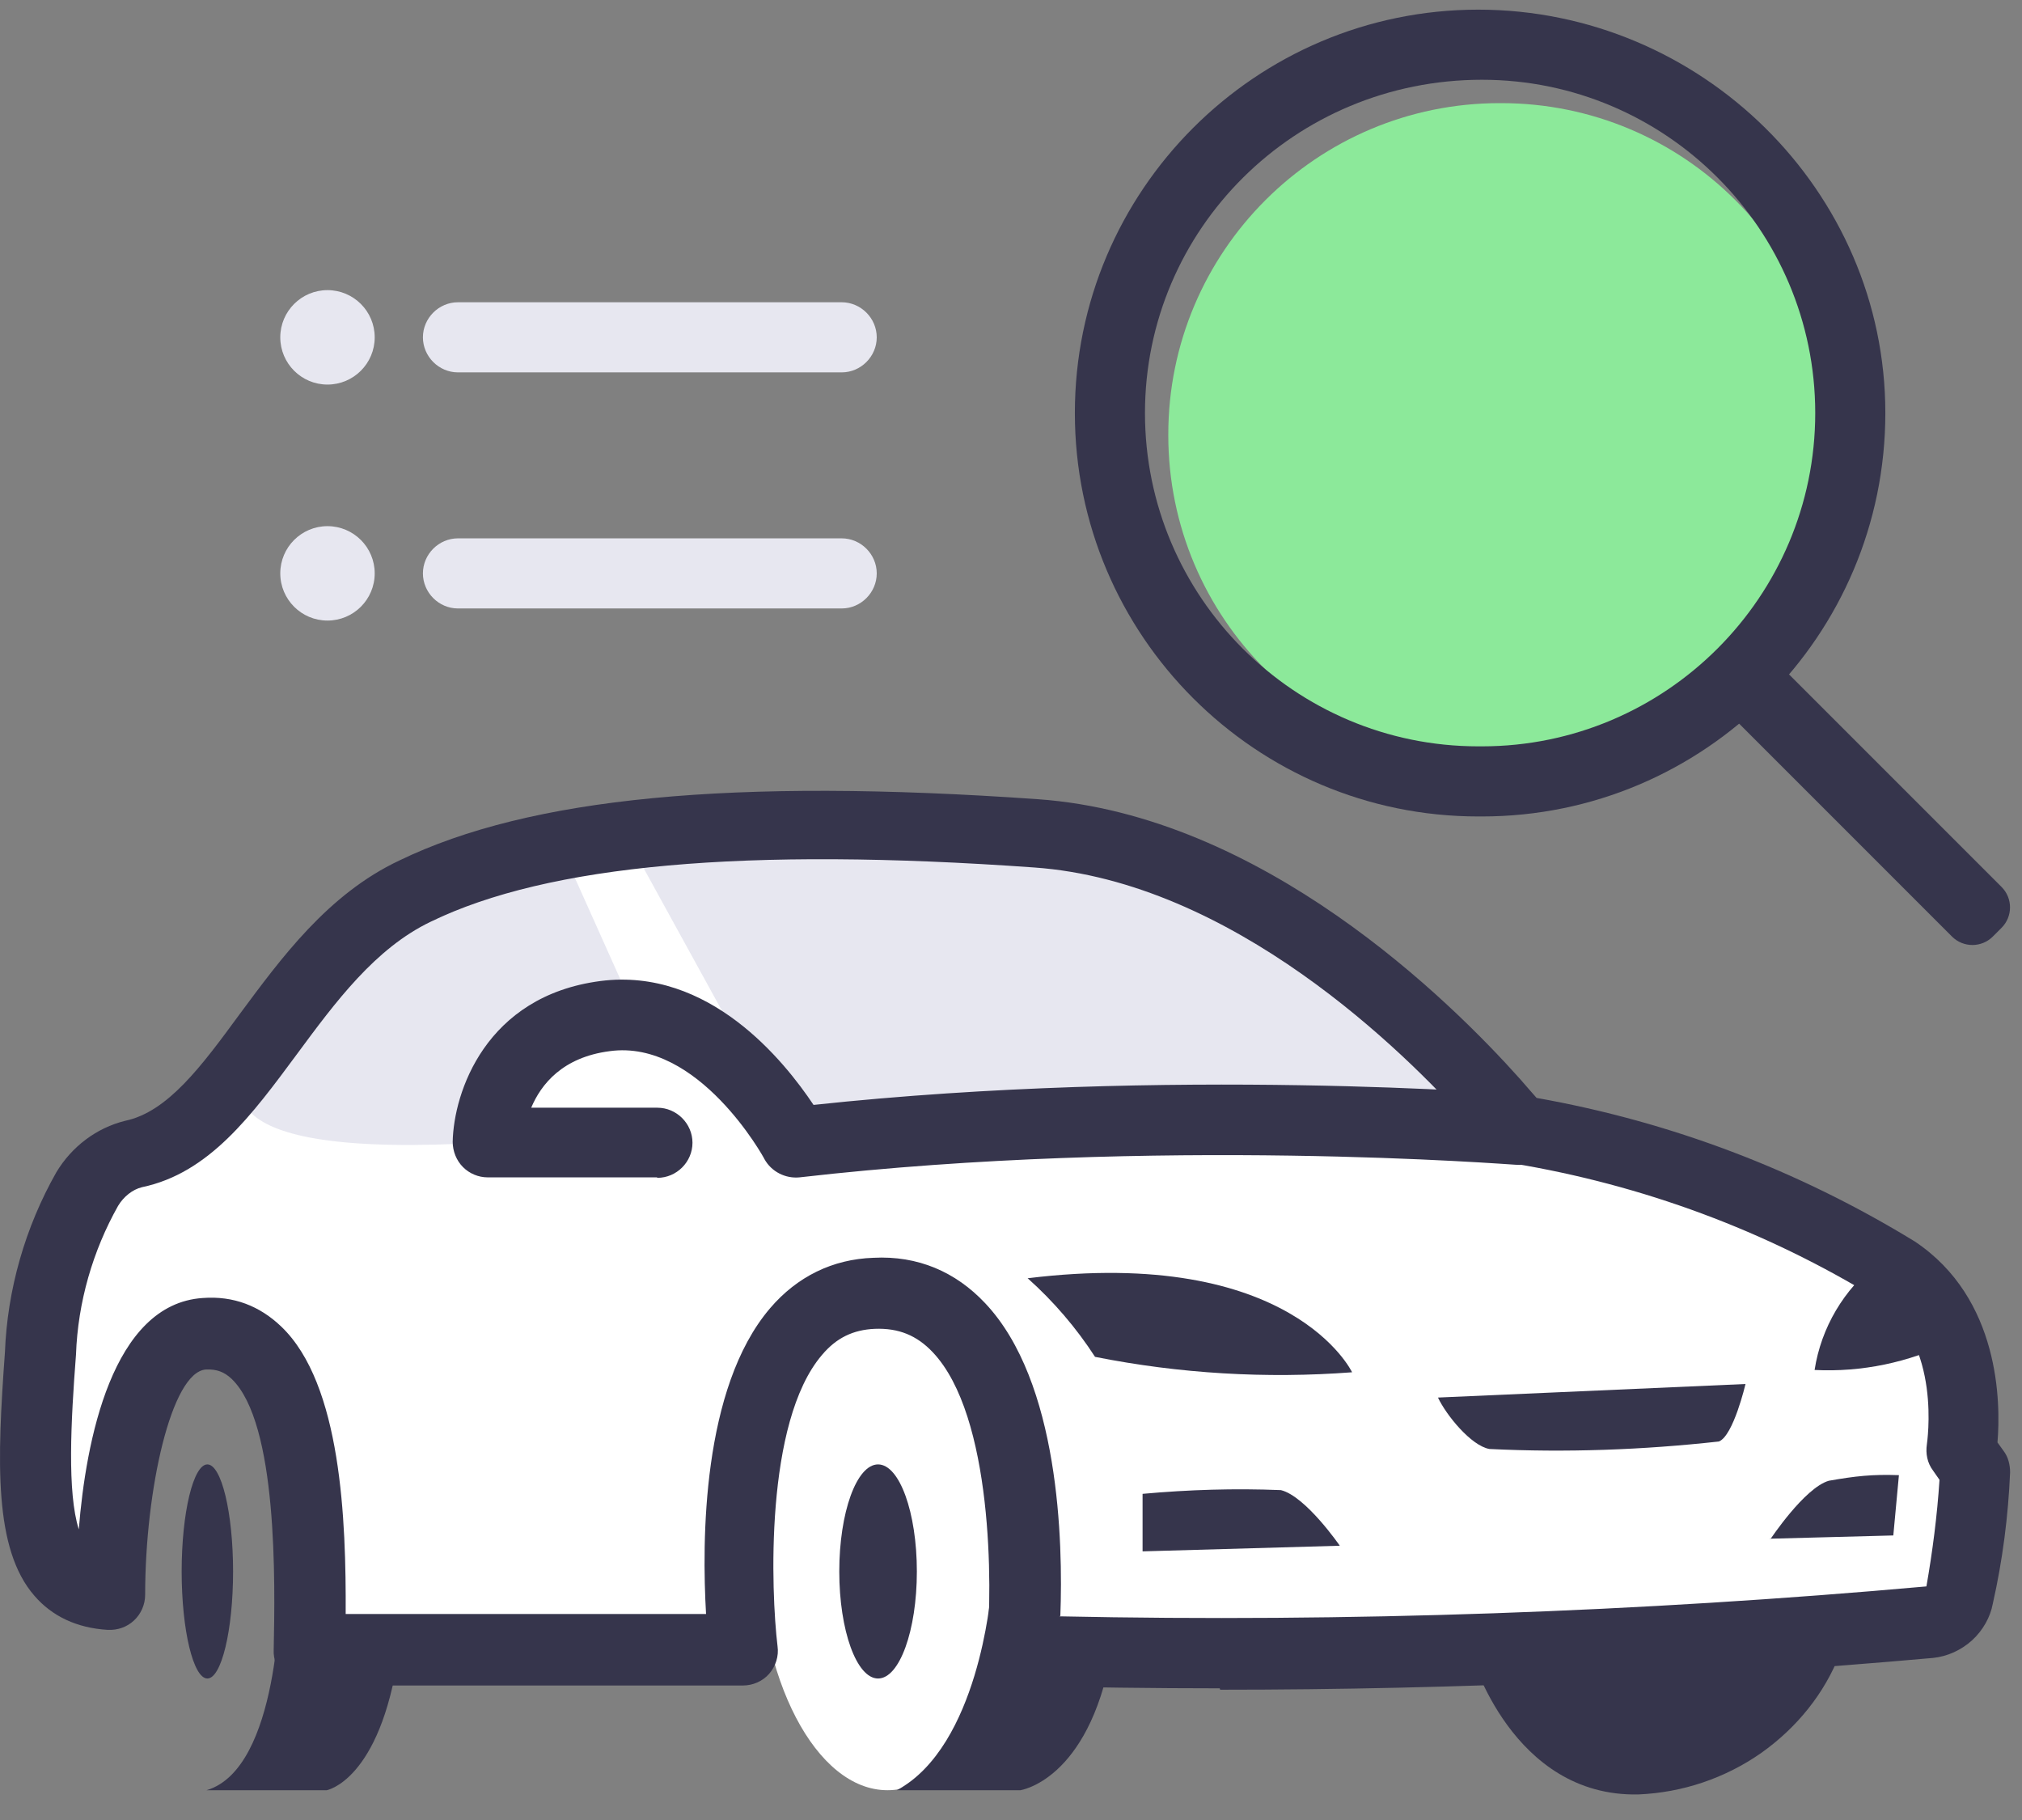 <svg xmlns="http://www.w3.org/2000/svg" width="70" height="63" viewBox="0 0 70 63" fill="none">
  <rect x="0" y="0" width="70" height="63" fill="#808080" stroke="none"/>
  <path d="M30.724 61.969C33.2 61.969 35.206 58.123 35.206 53.377C35.206 48.632 33.2 44.785 30.724 44.785C28.249 44.785 26.242 48.632 26.242 53.377C26.242 58.123 28.249 61.969 30.724 61.969Z" fill="white"/>
  <path d="M35.381 57.148C45.867 57.407 56.352 57.067 66.789 56.145C67.031 56.128 67.258 56.015 67.452 55.853C67.63 55.691 67.76 55.465 67.808 55.222C68.132 53.798 68.326 52.358 68.374 50.902L67.905 50.238C67.905 50.238 68.633 45.983 65.672 43.993C61.659 41.533 57.209 39.883 52.566 39.122C52.566 39.122 45.058 29.511 35.867 28.863C26.692 28.216 19.087 28.572 14.362 30.87C9.88 33.006 8.327 39.187 4.638 39.964C3.958 40.142 3.375 40.562 3.019 41.161C2.032 42.908 1.466 44.866 1.401 46.889C1.013 52.164 1.11 55.012 3.828 55.19C3.828 55.19 3.828 46.404 7.065 46.193C10.916 45.95 10.77 53.653 10.705 57.132H25.721C25.462 55.012 24.896 44.996 30.252 44.802C36.53 44.591 35.398 57.164 35.398 57.164L35.381 57.148Z" fill="white"/>
  <path d="M52.546 39.105C53.387 39.38 45.62 31.63 39.973 29.72C37.012 28.717 21.397 28.102 15.685 30.287C12.287 31.581 9.973 34.866 8.906 36.306C8.113 37.374 6.575 40.173 16.883 39.542C19.148 39.397 17.417 34.769 22.061 35.206L19.342 29.138L21.575 28.766L27.497 39.542L52.529 39.105H52.546Z" fill="#E7E7F0"/>
  <path d="M42.225 58.442C39.928 58.442 37.646 58.409 35.349 58.361C35.009 58.361 34.701 58.199 34.475 57.956C34.248 57.713 34.135 57.374 34.167 57.034C34.361 54.947 34.378 49.008 32.29 46.807C31.74 46.225 31.109 45.966 30.284 45.998C29.54 46.031 28.957 46.306 28.455 46.904C26.465 49.235 26.692 55.108 26.918 56.985C26.967 57.325 26.854 57.681 26.627 57.94C26.401 58.199 26.061 58.344 25.721 58.344H10.689C10.365 58.344 10.058 58.215 9.815 57.989C9.588 57.762 9.459 57.438 9.475 57.115C9.524 54.769 9.621 49.267 8.019 47.73C7.76 47.487 7.501 47.39 7.129 47.406C5.932 47.487 5.025 51.581 5.025 55.205C5.025 55.545 4.88 55.869 4.637 56.095C4.394 56.322 4.071 56.435 3.731 56.419C2.663 56.354 1.805 55.95 1.191 55.238C-0.217 53.62 -0.104 50.594 0.171 46.807C0.252 44.655 0.867 42.487 1.951 40.578C2.485 39.688 3.343 39.041 4.33 38.798C5.802 38.49 6.967 36.921 8.294 35.109C9.734 33.167 11.352 30.95 13.828 29.785C18.342 27.601 25.365 26.921 35.931 27.665C43.698 28.215 50.187 34.623 52.63 37.358C52.856 37.617 53.05 37.843 53.196 38.005C57.84 38.83 62.241 40.497 66.287 42.973C69.248 44.947 69.264 48.571 69.151 49.93L69.361 50.222C69.523 50.432 69.588 50.707 69.588 50.966C69.523 52.487 69.329 54.008 68.989 55.513C68.908 55.966 68.649 56.435 68.277 56.775C67.905 57.115 67.419 57.341 66.918 57.39C58.746 58.118 50.462 58.49 42.242 58.49L42.225 58.442ZM36.675 55.95C46.659 56.16 56.756 55.804 66.691 54.914C66.901 53.717 67.063 52.471 67.144 51.225L66.918 50.901C66.723 50.642 66.659 50.319 66.707 49.995C66.707 49.963 67.257 46.484 64.992 44.963C61.141 42.6 56.869 41.015 52.371 40.27C52.063 40.222 51.805 40.06 51.61 39.817C51.61 39.817 51.335 39.461 50.85 38.911C48.617 36.403 42.662 30.513 35.802 30.028C25.818 29.316 18.973 29.931 14.912 31.905C12.986 32.827 11.611 34.688 10.284 36.484C8.715 38.604 7.242 40.61 4.912 41.096C4.589 41.176 4.281 41.419 4.087 41.743C3.213 43.296 2.695 45.076 2.631 46.888C2.453 49.202 2.323 51.662 2.728 52.94C2.97 49.898 3.877 45.141 7.016 44.931C8.084 44.85 8.99 45.206 9.734 45.917C11.821 47.908 11.983 52.633 11.967 55.869H24.443C24.297 53.361 24.297 48.053 26.659 45.286C27.598 44.186 28.828 43.587 30.235 43.539C31.773 43.458 33.083 44.024 34.103 45.108C36.675 47.827 36.805 53.361 36.708 55.934L36.675 55.95Z" fill="#36354C"/>
  <path d="M63.697 57.244C63.163 58.62 62.208 59.801 60.978 60.675C59.732 61.548 58.26 62.05 56.722 62.115C52.337 62.212 50.93 57.244 50.93 57.244" fill="#36354C"/>
  <path d="M35.562 44.249C44.737 43.117 46.808 47.502 46.808 47.502C43.831 47.728 40.837 47.55 37.909 46.968C37.261 45.965 36.469 45.042 35.579 44.249H35.562Z" fill="#36354C"/>
  <path d="M67.529 46.451C66.073 47.163 64.455 47.503 62.82 47.422C63.047 45.95 63.84 44.623 65.005 43.717" fill="#36354C"/>
  <path d="M46.383 53.506C46.383 53.506 45.202 51.791 44.344 51.581C42.742 51.516 41.157 51.565 39.555 51.71V53.701L46.383 53.506Z" fill="#36354C"/>
  <path d="M61.29 53.28C61.29 53.28 62.471 51.5 63.312 51.257C64.235 51.095 64.817 51.03 65.739 51.063L65.545 53.15L61.273 53.263L61.29 53.28Z" fill="#36354C"/>
  <path d="M60.428 47.908C60.428 47.908 60.008 49.704 59.506 49.898C56.868 50.19 54.215 50.287 51.561 50.157C50.93 50.044 50.072 48.992 49.781 48.377" fill="#36354C"/>
  <path d="M34.299 55.174C34.299 55.174 33.879 60.449 31.047 61.97H35.319C35.319 61.97 37.665 61.646 38.474 57.245L35.351 57.148L34.299 55.174Z" fill="#36354C"/>
  <path d="M9.689 55.174C9.689 55.174 9.689 61.225 7.148 61.97H11.307C11.307 61.97 13.152 61.646 13.799 57.245L10.546 57.148L9.689 55.174Z" fill="#36354C"/>
  <path d="M30.398 58.102C31.142 58.102 31.741 56.436 31.741 54.397C31.741 52.358 31.142 50.691 30.398 50.691C29.653 50.691 29.055 52.358 29.055 54.397C29.055 56.436 29.653 58.102 30.398 58.102Z" fill="#36354C"/>
  <path d="M7.179 58.102C7.664 58.102 8.069 56.436 8.069 54.397C8.069 52.358 7.664 50.691 7.179 50.691C6.694 50.691 6.289 52.358 6.289 54.397C6.289 56.436 6.694 58.102 7.179 58.102Z" fill="#36354C"/>
  <path d="M22.743 40.755H16.885C16.562 40.755 16.254 40.625 16.028 40.399C15.801 40.172 15.672 39.849 15.672 39.525C15.704 37.826 16.805 34.477 20.785 33.959C24.555 33.473 27.16 36.742 28.164 38.247C40.526 36.92 52.532 37.875 52.662 37.891C53.325 37.939 53.827 38.538 53.778 39.202C53.73 39.865 53.163 40.383 52.467 40.318C52.338 40.318 40.057 39.331 27.678 40.755C27.193 40.803 26.707 40.561 26.465 40.124C26.448 40.075 24.183 35.965 21.109 36.386C19.474 36.596 18.73 37.535 18.39 38.344H22.759C23.423 38.344 23.973 38.894 23.973 39.557C23.973 40.221 23.423 40.771 22.759 40.771L22.743 40.755Z" fill="#36354C"/>
  <path d="M51.966 3.57H51.918C45.582 3.57 40.445 8.707 40.445 15.043V15.059C40.445 21.395 45.582 26.531 51.918 26.531H51.966C58.302 26.531 63.438 21.395 63.438 15.059V15.043C63.438 8.707 58.302 3.57 51.966 3.57Z" fill="#8CE99A"/>
  <path d="M51.305 28.262H51.175C43.473 28.262 37.211 22 37.211 14.298C37.211 6.596 43.473 0.334 51.175 0.334C58.877 0.334 65.269 6.596 65.269 14.298C65.269 22 59.007 28.262 51.305 28.262ZM51.305 2.761C44.816 2.761 39.638 7.939 39.638 14.298C39.638 20.657 44.816 25.835 51.175 25.835H51.305C57.664 25.835 62.842 20.657 62.842 14.298C62.842 7.939 57.664 2.761 51.305 2.761Z" fill="#36354C"/>
  <path d="M69.292 30.702L61.578 22.988L59.862 24.704L67.576 32.419C67.966 32.809 68.6 32.809 68.99 32.419L69.292 32.117C69.683 31.726 69.683 31.093 69.292 30.702Z" fill="#36354C"/>
  <path d="M11.337 21.481C12.24 21.481 12.972 20.75 12.972 19.847C12.972 18.945 12.24 18.213 11.337 18.213C10.435 18.213 9.703 18.945 9.703 19.847C9.703 20.75 10.435 21.481 11.337 21.481Z" fill="#E7E7F0"/>
  <path d="M29.155 21.062H15.854C15.191 21.062 14.641 20.512 14.641 19.848C14.641 19.185 15.191 18.635 15.854 18.635H29.139C29.802 18.635 30.352 19.185 30.352 19.848C30.352 20.512 29.802 21.062 29.139 21.062H29.155Z" fill="#E7E7F0"/>
  <path d="M11.337 13.312C12.24 13.312 12.972 12.58 12.972 11.677C12.972 10.775 12.24 10.043 11.337 10.043C10.435 10.043 9.703 10.775 9.703 11.677C9.703 12.58 10.435 13.312 11.337 13.312Z" fill="#E7E7F0"/>
  <path d="M29.155 12.89H15.854C15.191 12.89 14.641 12.34 14.641 11.677C14.641 11.013 15.191 10.463 15.854 10.463H29.139C29.802 10.463 30.352 11.013 30.352 11.677C30.352 12.34 29.802 12.89 29.139 12.89H29.155Z" fill="#E7E7F0"/>
</svg>